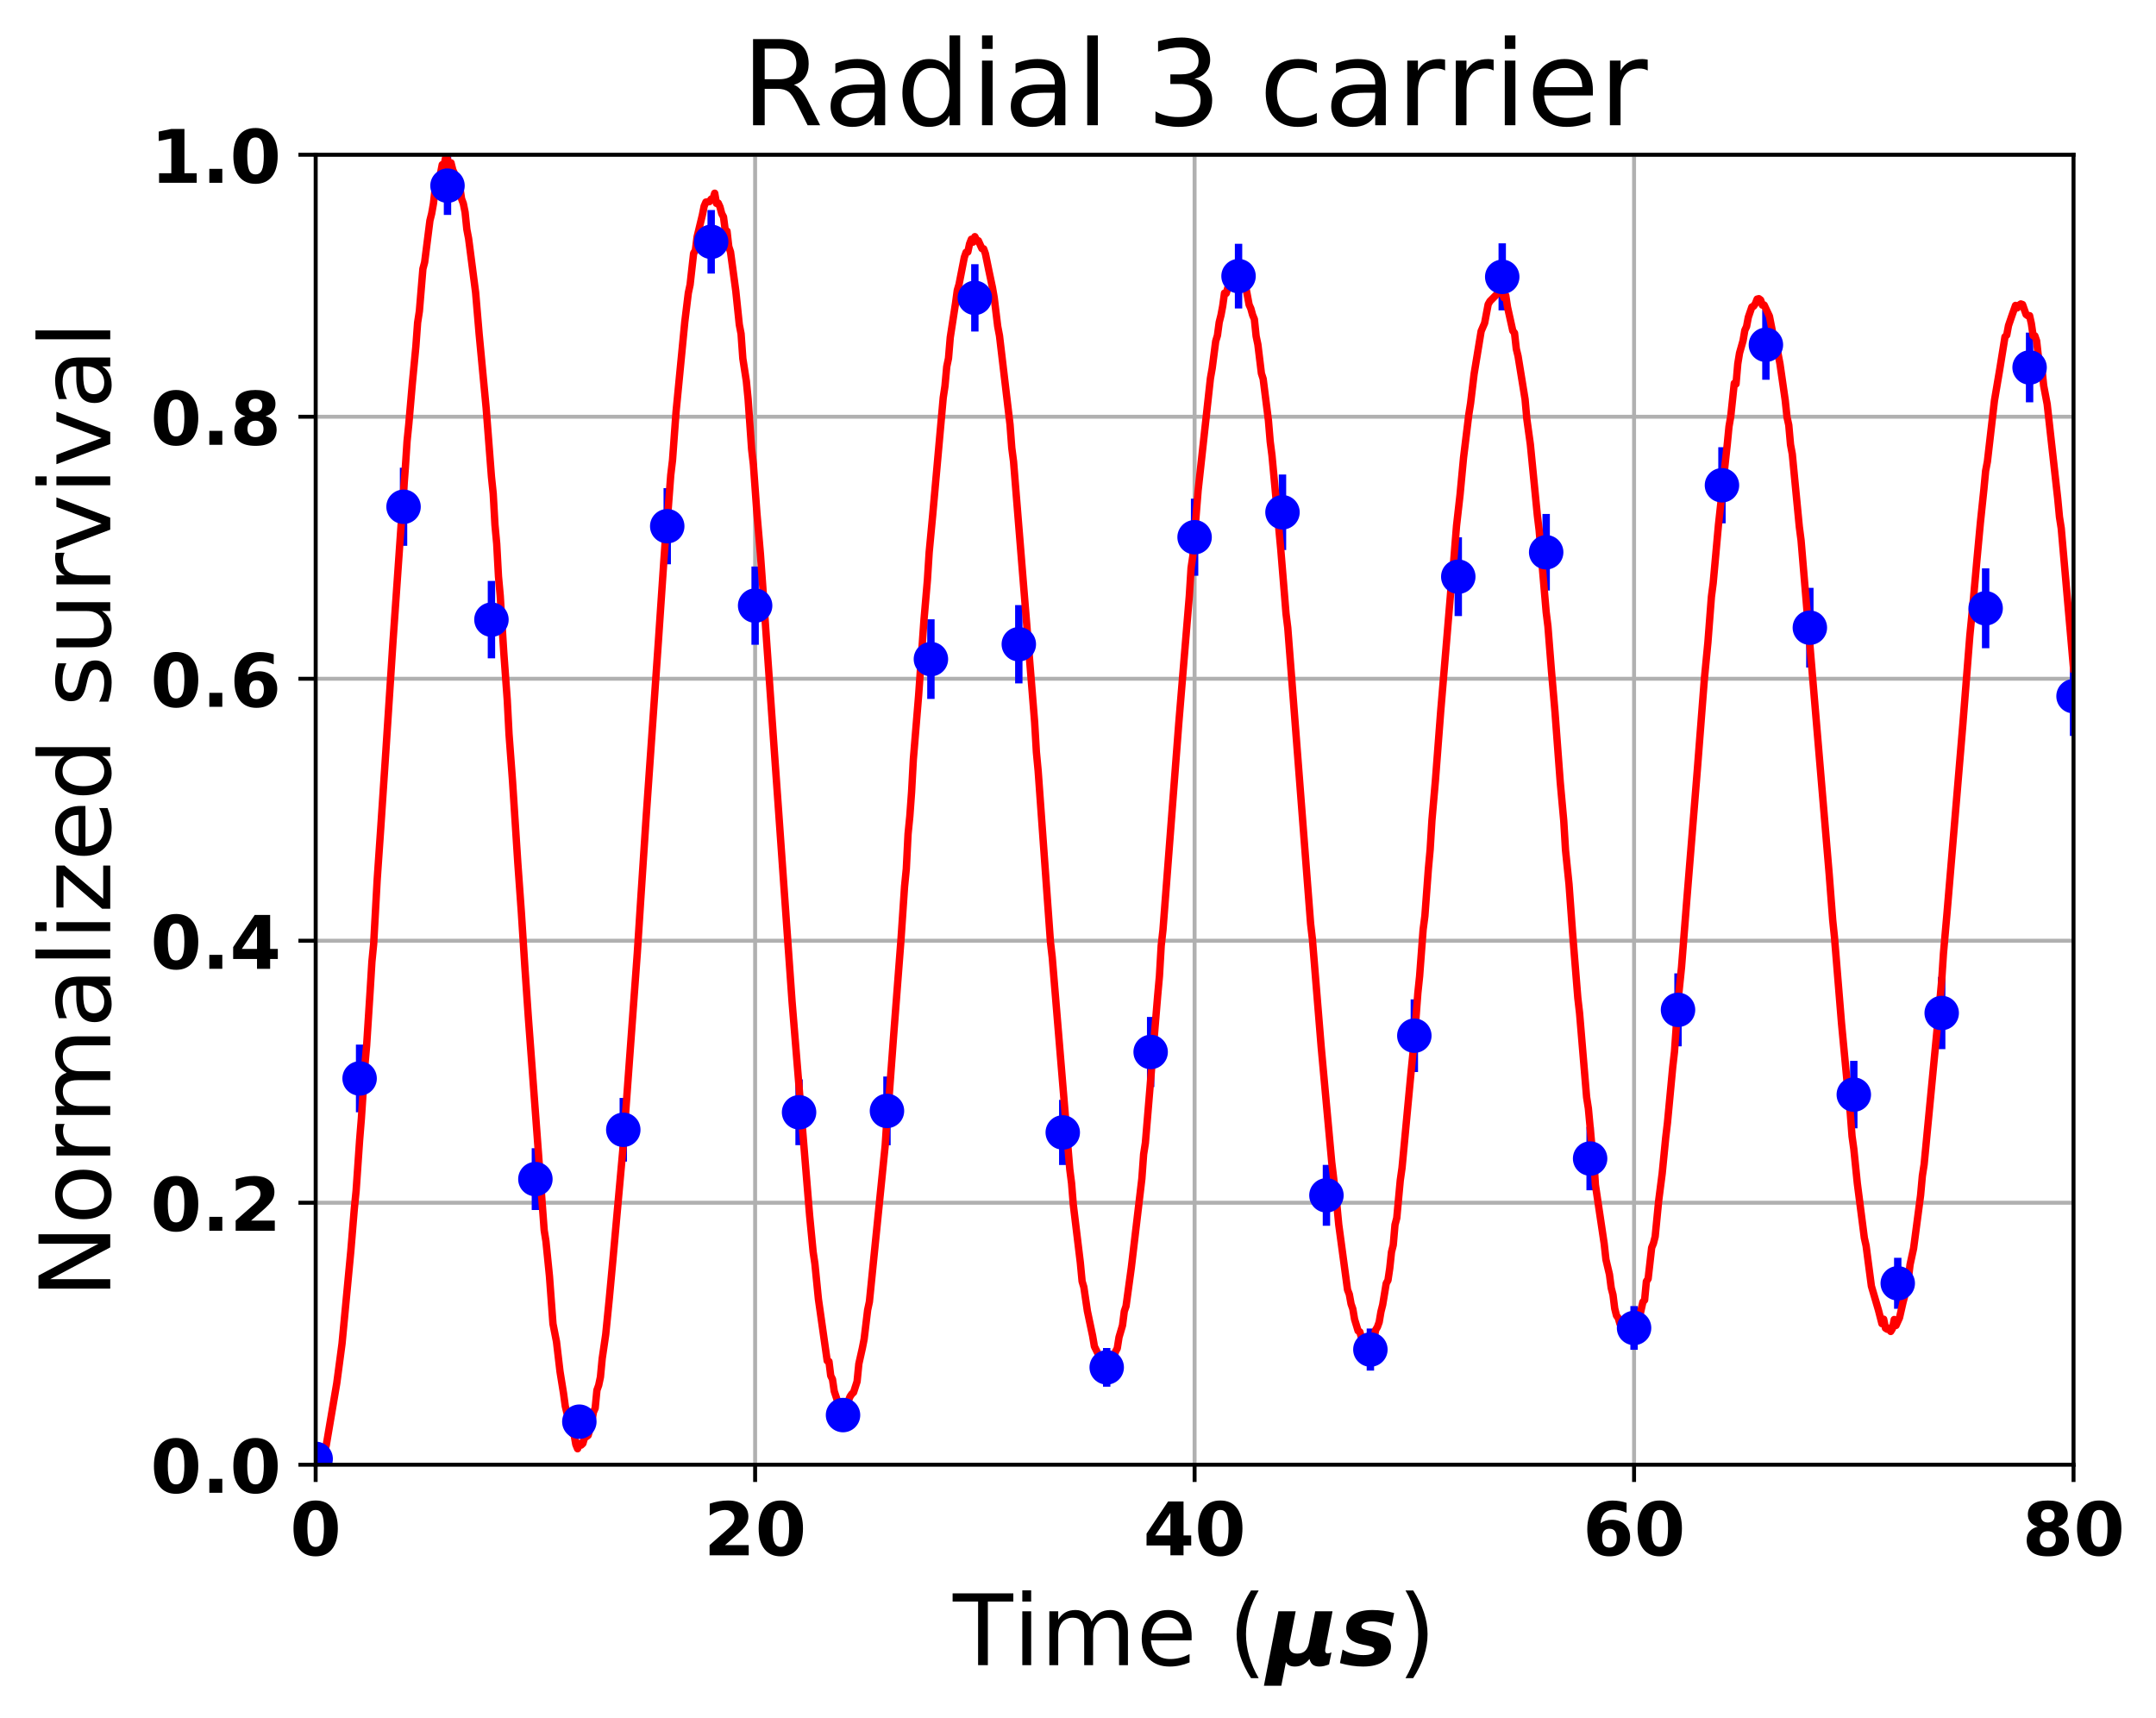 <?xml version="1.0" encoding="utf-8" standalone="no"?>
<!DOCTYPE svg PUBLIC "-//W3C//DTD SVG 1.1//EN"
  "http://www.w3.org/Graphics/SVG/1.1/DTD/svg11.dtd">
<!-- Created with matplotlib (http://matplotlib.org/) -->
<svg height="349pt" version="1.1" viewBox="0 0 438 349" width="438pt" xmlns="http://www.w3.org/2000/svg" xmlns:xlink="http://www.w3.org/1999/xlink">
 <defs>
  <style type="text/css">
*{stroke-linecap:butt;stroke-linejoin:round;}
  </style>
 </defs>
 <g id="figure_1">
  <g id="patch_1">
   <path d="M 0 349.665 
L 438.884 349.665 
L 438.884 0 
L 0 0 
z
" style="fill:none;"/>
  </g>
  <g id="axes_1">
   <g id="patch_2">
    <path d="M 64.127 297.548 
L 421.247 297.548 
L 421.247 31.436 
L 64.127 31.436 
z
" style="fill:none;"/>
   </g>
   <g id="matplotlib.axis_1">
    <g id="xtick_1">
     <g id="line2d_1">
      <path clip-path="url(#p1bc545d858)" d="M 64.127 297.548 
L 64.127 31.436 
" style="fill:none;stroke:#b0b0b0;stroke-linecap:square;stroke-width:0.8;"/>
     </g>
     <g id="line2d_2">
      <defs>
       <path d="M 0 0 
L 0 3.5 
" id="m53a77a42fe" style="stroke:#000000;stroke-width:0.8;"/>
      </defs>
      <g>
       <use style="stroke:#000000;stroke-width:0.8;" x="64.127" xlink:href="#m53a77a42fe" y="297.548"/>
      </g>
     </g>
     <g id="text_1">
      <!-- 0 -->
      <defs>
       <path d="M 46 36.531 
Q 46 50.203 43.438 55.781 
Q 40.875 61.375 34.812 61.375 
Q 28.766 61.375 26.172 55.781 
Q 23.578 50.203 23.578 36.531 
Q 23.578 22.703 26.172 17.031 
Q 28.766 11.375 34.812 11.375 
Q 40.828 11.375 43.406 17.031 
Q 46 22.703 46 36.531 
M 64.797 36.375 
Q 64.797 18.266 56.984 8.422 
Q 49.172 -1.422 34.812 -1.422 
Q 20.406 -1.422 12.594 8.422 
Q 4.781 18.266 4.781 36.375 
Q 4.781 54.547 12.594 64.375 
Q 20.406 74.219 34.812 74.219 
Q 49.172 74.219 56.984 64.375 
Q 64.797 54.547 64.797 36.375 
" id="DejaVuSans-Bold-30"/>
      </defs>
      <g transform="translate(58.909 315.946)scale(0.15 -0.15)">
       <use xlink:href="#DejaVuSans-Bold-30"/>
      </g>
     </g>
    </g>
    <g id="xtick_2">
     <g id="line2d_3">
      <path clip-path="url(#p1bc545d858)" d="M 153.407 297.548 
L 153.407 31.436 
" style="fill:none;stroke:#b0b0b0;stroke-linecap:square;stroke-width:0.8;"/>
     </g>
     <g id="line2d_4">
      <g>
       <use style="stroke:#000000;stroke-width:0.8;" x="153.407" xlink:href="#m53a77a42fe" y="297.548"/>
      </g>
     </g>
     <g id="text_2">
      <!-- 20 -->
      <defs>
       <path d="M 28.812 13.812 
L 60.891 13.812 
L 60.891 0 
L 7.906 0 
L 7.906 13.812 
L 34.516 37.312 
Q 38.094 40.531 39.797 43.609 
Q 41.5 46.688 41.5 50 
Q 41.5 55.125 38.062 58.25 
Q 34.625 61.375 28.906 61.375 
Q 24.516 61.375 19.281 59.5 
Q 14.062 57.625 8.109 53.906 
L 8.109 69.922 
Q 14.453 72.016 20.656 73.109 
Q 26.859 74.219 32.812 74.219 
Q 45.906 74.219 53.156 68.453 
Q 60.406 62.703 60.406 52.391 
Q 60.406 46.438 57.328 41.281 
Q 54.25 36.141 44.391 27.484 
z
" id="DejaVuSans-Bold-32"/>
      </defs>
      <g transform="translate(142.971 315.946)scale(0.15 -0.15)">
       <use xlink:href="#DejaVuSans-Bold-32"/>
       <use x="69.58" xlink:href="#DejaVuSans-Bold-30"/>
      </g>
     </g>
    </g>
    <g id="xtick_3">
     <g id="line2d_5">
      <path clip-path="url(#p1bc545d858)" d="M 242.687 297.548 
L 242.687 31.436 
" style="fill:none;stroke:#b0b0b0;stroke-linecap:square;stroke-width:0.8;"/>
     </g>
     <g id="line2d_6">
      <g>
       <use style="stroke:#000000;stroke-width:0.8;" x="242.687" xlink:href="#m53a77a42fe" y="297.548"/>
      </g>
     </g>
     <g id="text_3">
      <!-- 40 -->
      <defs>
       <path d="M 36.812 57.422 
L 16.219 26.906 
L 36.812 26.906 
z
M 33.688 72.906 
L 54.594 72.906 
L 54.594 26.906 
L 64.984 26.906 
L 64.984 13.281 
L 54.594 13.281 
L 54.594 0 
L 36.812 0 
L 36.812 13.281 
L 4.5 13.281 
L 4.5 29.391 
z
" id="DejaVuSans-Bold-34"/>
      </defs>
      <g transform="translate(232.251 315.946)scale(0.15 -0.15)">
       <use xlink:href="#DejaVuSans-Bold-34"/>
       <use x="69.58" xlink:href="#DejaVuSans-Bold-30"/>
      </g>
     </g>
    </g>
    <g id="xtick_4">
     <g id="line2d_7">
      <path clip-path="url(#p1bc545d858)" d="M 331.967 297.548 
L 331.967 31.436 
" style="fill:none;stroke:#b0b0b0;stroke-linecap:square;stroke-width:0.8;"/>
     </g>
     <g id="line2d_8">
      <g>
       <use style="stroke:#000000;stroke-width:0.8;" x="331.967" xlink:href="#m53a77a42fe" y="297.548"/>
      </g>
     </g>
     <g id="text_4">
      <!-- 60 -->
      <defs>
       <path d="M 36.188 35.984 
Q 31.25 35.984 28.781 32.781 
Q 26.312 29.594 26.312 23.188 
Q 26.312 16.797 28.781 13.594 
Q 31.25 10.406 36.188 10.406 
Q 41.156 10.406 43.625 13.594 
Q 46.094 16.797 46.094 23.188 
Q 46.094 29.594 43.625 32.781 
Q 41.156 35.984 36.188 35.984 
M 59.422 71 
L 59.422 57.516 
Q 54.781 59.719 50.672 60.766 
Q 46.578 61.812 42.672 61.812 
Q 34.281 61.812 29.594 57.141 
Q 24.906 52.484 24.125 43.312 
Q 27.344 45.703 31.094 46.891 
Q 34.859 48.094 39.312 48.094 
Q 50.484 48.094 57.344 41.547 
Q 64.203 35.016 64.203 24.422 
Q 64.203 12.703 56.531 5.641 
Q 48.875 -1.422 35.984 -1.422 
Q 21.781 -1.422 13.984 8.172 
Q 6.203 17.781 6.203 35.406 
Q 6.203 53.469 15.312 63.797 
Q 24.422 74.125 40.281 74.125 
Q 45.312 74.125 50.047 73.344 
Q 54.781 72.562 59.422 71 
" id="DejaVuSans-Bold-36"/>
      </defs>
      <g transform="translate(321.531 315.946)scale(0.15 -0.15)">
       <use xlink:href="#DejaVuSans-Bold-36"/>
       <use x="69.58" xlink:href="#DejaVuSans-Bold-30"/>
      </g>
     </g>
    </g>
    <g id="xtick_5">
     <g id="line2d_9">
      <path clip-path="url(#p1bc545d858)" d="M 421.247 297.548 
L 421.247 31.436 
" style="fill:none;stroke:#b0b0b0;stroke-linecap:square;stroke-width:0.8;"/>
     </g>
     <g id="line2d_10">
      <g>
       <use style="stroke:#000000;stroke-width:0.8;" x="421.247" xlink:href="#m53a77a42fe" y="297.548"/>
      </g>
     </g>
     <g id="text_5">
      <!-- 80 -->
      <defs>
       <path d="M 34.812 32.625 
Q 29.547 32.625 26.703 29.734 
Q 23.875 26.859 23.875 21.484 
Q 23.875 16.109 26.703 13.25 
Q 29.547 10.406 34.812 10.406 
Q 40.047 10.406 42.828 13.25 
Q 45.609 16.109 45.609 21.484 
Q 45.609 26.906 42.828 29.766 
Q 40.047 32.625 34.812 32.625 
M 21.094 38.812 
Q 14.453 40.828 11.078 44.969 
Q 7.719 49.125 7.719 55.328 
Q 7.719 64.547 14.594 69.375 
Q 21.484 74.219 34.812 74.219 
Q 48.047 74.219 54.922 69.406 
Q 61.812 64.594 61.812 55.328 
Q 61.812 49.125 58.422 44.969 
Q 55.031 40.828 48.391 38.812 
Q 55.812 36.766 59.594 32.156 
Q 63.375 27.547 63.375 20.516 
Q 63.375 9.672 56.172 4.125 
Q 48.969 -1.422 34.812 -1.422 
Q 20.609 -1.422 13.359 4.125 
Q 6.109 9.672 6.109 20.516 
Q 6.109 27.547 9.891 32.156 
Q 13.672 36.766 21.094 38.812 
M 25.484 53.422 
Q 25.484 49.078 27.906 46.734 
Q 30.328 44.391 34.812 44.391 
Q 39.203 44.391 41.594 46.734 
Q 44 49.078 44 53.422 
Q 44 57.766 41.594 60.078 
Q 39.203 62.406 34.812 62.406 
Q 30.328 62.406 27.906 60.062 
Q 25.484 57.719 25.484 53.422 
" id="DejaVuSans-Bold-38"/>
      </defs>
      <g transform="translate(410.811 315.946)scale(0.15 -0.15)">
       <use xlink:href="#DejaVuSans-Bold-38"/>
       <use x="69.58" xlink:href="#DejaVuSans-Bold-30"/>
      </g>
     </g>
    </g>
    <g id="text_6">
     <!-- Time ($\mu s$) -->
     <defs>
      <path d="M -0.297 72.906 
L 61.375 72.906 
L 61.375 64.594 
L 35.5 64.594 
L 35.5 0 
L 25.594 0 
L 25.594 64.594 
L -0.297 64.594 
z
" id="DejaVuSans-54"/>
      <path d="M 9.422 54.688 
L 18.406 54.688 
L 18.406 0 
L 9.422 0 
z
M 9.422 75.984 
L 18.406 75.984 
L 18.406 64.594 
L 9.422 64.594 
z
" id="DejaVuSans-69"/>
      <path d="M 52 44.188 
Q 55.375 50.25 60.062 53.125 
Q 64.75 56 71.094 56 
Q 79.641 56 84.281 50.016 
Q 88.922 44.047 88.922 33.016 
L 88.922 0 
L 79.891 0 
L 79.891 32.719 
Q 79.891 40.578 77.094 44.375 
Q 74.312 48.188 68.609 48.188 
Q 61.625 48.188 57.562 43.547 
Q 53.516 38.922 53.516 30.906 
L 53.516 0 
L 44.484 0 
L 44.484 32.719 
Q 44.484 40.625 41.703 44.406 
Q 38.922 48.188 33.109 48.188 
Q 26.219 48.188 22.156 43.531 
Q 18.109 38.875 18.109 30.906 
L 18.109 0 
L 9.078 0 
L 9.078 54.688 
L 18.109 54.688 
L 18.109 46.188 
Q 21.188 51.219 25.484 53.609 
Q 29.781 56 35.688 56 
Q 41.656 56 45.828 52.969 
Q 50 49.953 52 44.188 
" id="DejaVuSans-6d"/>
      <path d="M 56.203 29.594 
L 56.203 25.203 
L 14.891 25.203 
Q 15.484 15.922 20.484 11.062 
Q 25.484 6.203 34.422 6.203 
Q 39.594 6.203 44.453 7.469 
Q 49.312 8.734 54.109 11.281 
L 54.109 2.781 
Q 49.266 0.734 44.188 -0.344 
Q 39.109 -1.422 33.891 -1.422 
Q 20.797 -1.422 13.156 6.188 
Q 5.516 13.812 5.516 26.812 
Q 5.516 40.234 12.766 48.109 
Q 20.016 56 32.328 56 
Q 43.359 56 49.781 48.891 
Q 56.203 41.797 56.203 29.594 
M 47.219 32.234 
Q 47.125 39.594 43.094 43.984 
Q 39.062 48.391 32.422 48.391 
Q 24.906 48.391 20.391 44.141 
Q 15.875 39.891 15.188 32.172 
z
" id="DejaVuSans-65"/>
      <path id="DejaVuSans-20"/>
      <path d="M 31 75.875 
Q 24.469 64.656 21.281 53.656 
Q 18.109 42.672 18.109 31.391 
Q 18.109 20.125 21.312 9.062 
Q 24.516 -2 31 -13.188 
L 23.188 -13.188 
Q 15.875 -1.703 12.234 9.375 
Q 8.594 20.453 8.594 31.391 
Q 8.594 42.281 12.203 53.312 
Q 15.828 64.359 23.188 75.875 
z
" id="DejaVuSans-28"/>
      <path d="M -2.688 -20.906 
L 12.016 54.688 
L 29.594 54.688 
L 23.391 22.906 
Q 23.188 21.875 23.094 20.891 
Q 23 19.922 23 19.094 
Q 23 15.531 25.094 13.625 
Q 27.203 11.719 31.203 11.719 
Q 36.188 11.719 39.109 14.453 
Q 42.047 17.188 43.219 22.906 
L 49.422 54.688 
L 67 54.688 
L 59.906 18.109 
Q 59.719 17.094 59.609 16.234 
Q 59.516 15.375 59.516 14.703 
Q 59.516 13.281 60.172 12.594 
Q 60.844 11.922 62.203 11.922 
Q 63.031 11.922 63.984 12.188 
Q 64.938 12.453 65.922 12.984 
L 63.484 0.781 
Q 60.688 -0.344 58.297 -0.875 
Q 55.906 -1.422 53.719 -1.422 
Q 49.422 -1.422 47 0.438 
Q 44.578 2.297 43.609 6.297 
Q 40.578 2.438 36.891 0.5 
Q 33.203 -1.422 28.906 -1.422 
Q 25.297 -1.422 23.016 -0.266 
Q 20.75 0.875 19.672 3.219 
L 14.984 -20.906 
z
" id="DejaVuSans-BoldOblique-3bc"/>
      <path d="M 56 52.984 
L 53.422 39.406 
Q 48.297 41.844 43.219 43.109 
Q 38.141 44.391 33.594 44.391 
Q 28.422 44.391 25.609 43.047 
Q 22.797 41.703 22.797 39.203 
Q 22.797 37.75 24.359 36.859 
Q 25.922 35.984 30.516 35.016 
L 33.688 34.422 
Q 44.281 32.172 48.531 28.625 
Q 52.781 25.094 52.781 18.797 
Q 52.781 9.281 45.312 3.922 
Q 37.844 -1.422 24.422 -1.422 
Q 18.797 -1.422 12.938 -0.531 
Q 7.078 0.344 0.984 2.094 
L 3.609 15.828 
Q 8.344 13.031 13.734 11.609 
Q 19.141 10.203 24.812 10.203 
Q 30.328 10.203 33.109 11.516 
Q 35.891 12.844 35.891 15.375 
Q 35.891 17.141 34.328 18.109 
Q 32.766 19.094 27.875 20.125 
L 24.703 20.703 
Q 15.328 22.656 11.328 26.469 
Q 7.328 30.281 7.328 37.016 
Q 7.328 46.141 14.234 51.062 
Q 21.141 56 33.984 56 
Q 39.594 56 45.031 55.25 
Q 50.484 54.5 56 52.984 
" id="DejaVuSans-BoldOblique-73"/>
      <path d="M 8.016 75.875 
L 15.828 75.875 
Q 23.141 64.359 26.781 53.312 
Q 30.422 42.281 30.422 31.391 
Q 30.422 20.453 26.781 9.375 
Q 23.141 -1.703 15.828 -13.188 
L 8.016 -13.188 
Q 14.5 -2 17.703 9.062 
Q 20.906 20.125 20.906 31.391 
Q 20.906 42.672 17.703 53.656 
Q 14.5 64.656 8.016 75.875 
" id="DejaVuSans-29"/>
     </defs>
     <g transform="translate(193.587 338.265)scale(0.2 -0.2)">
      <use transform="translate(0 0.016)" xlink:href="#DejaVuSans-54"/>
      <use transform="translate(61.084 0.016)" xlink:href="#DejaVuSans-69"/>
      <use transform="translate(88.867 0.016)" xlink:href="#DejaVuSans-6d"/>
      <use transform="translate(186.279 0.016)" xlink:href="#DejaVuSans-65"/>
      <use transform="translate(247.803 0.016)" xlink:href="#DejaVuSans-20"/>
      <use transform="translate(279.59 0.016)" xlink:href="#DejaVuSans-28"/>
      <use transform="translate(318.604 0.016)" xlink:href="#DejaVuSans-BoldOblique-3bc"/>
      <use transform="translate(392.188 0.016)" xlink:href="#DejaVuSans-BoldOblique-73"/>
      <use transform="translate(451.709 0.016)" xlink:href="#DejaVuSans-29"/>
     </g>
    </g>
   </g>
   <g id="matplotlib.axis_2">
    <g id="ytick_1">
     <g id="line2d_11">
      <path clip-path="url(#p1bc545d858)" d="M 64.127 297.548 
L 421.247 297.548 
" style="fill:none;stroke:#b0b0b0;stroke-linecap:square;stroke-width:0.8;"/>
     </g>
     <g id="line2d_12">
      <defs>
       <path d="M 0 0 
L -3.5 0 
" id="mc136b25c6c" style="stroke:#000000;stroke-width:0.8;"/>
      </defs>
      <g>
       <use style="stroke:#000000;stroke-width:0.8;" x="64.127" xlink:href="#mc136b25c6c" y="297.548"/>
      </g>
     </g>
     <g id="text_7">
      <!-- 0.0 -->
      <defs>
       <path d="M 10.203 18.891 
L 27.781 18.891 
L 27.781 0 
L 10.203 0 
z
" id="DejaVuSans-Bold-2e"/>
      </defs>
      <g transform="translate(30.556 303.247)scale(0.15 -0.15)">
       <use xlink:href="#DejaVuSans-Bold-30"/>
       <use x="69.58" xlink:href="#DejaVuSans-Bold-2e"/>
       <use x="107.568" xlink:href="#DejaVuSans-Bold-30"/>
      </g>
     </g>
    </g>
    <g id="ytick_2">
     <g id="line2d_13">
      <path clip-path="url(#p1bc545d858)" d="M 64.127 244.326 
L 421.247 244.326 
" style="fill:none;stroke:#b0b0b0;stroke-linecap:square;stroke-width:0.8;"/>
     </g>
     <g id="line2d_14">
      <g>
       <use style="stroke:#000000;stroke-width:0.8;" x="64.127" xlink:href="#mc136b25c6c" y="244.326"/>
      </g>
     </g>
     <g id="text_8">
      <!-- 0.2 -->
      <g transform="translate(30.556 250.025)scale(0.15 -0.15)">
       <use xlink:href="#DejaVuSans-Bold-30"/>
       <use x="69.58" xlink:href="#DejaVuSans-Bold-2e"/>
       <use x="107.568" xlink:href="#DejaVuSans-Bold-32"/>
      </g>
     </g>
    </g>
    <g id="ytick_3">
     <g id="line2d_15">
      <path clip-path="url(#p1bc545d858)" d="M 64.127 191.103 
L 421.247 191.103 
" style="fill:none;stroke:#b0b0b0;stroke-linecap:square;stroke-width:0.8;"/>
     </g>
     <g id="line2d_16">
      <g>
       <use style="stroke:#000000;stroke-width:0.8;" x="64.127" xlink:href="#mc136b25c6c" y="191.103"/>
      </g>
     </g>
     <g id="text_9">
      <!-- 0.4 -->
      <g transform="translate(30.556 196.802)scale(0.15 -0.15)">
       <use xlink:href="#DejaVuSans-Bold-30"/>
       <use x="69.58" xlink:href="#DejaVuSans-Bold-2e"/>
       <use x="107.568" xlink:href="#DejaVuSans-Bold-34"/>
      </g>
     </g>
    </g>
    <g id="ytick_4">
     <g id="line2d_17">
      <path clip-path="url(#p1bc545d858)" d="M 64.127 137.881 
L 421.247 137.881 
" style="fill:none;stroke:#b0b0b0;stroke-linecap:square;stroke-width:0.8;"/>
     </g>
     <g id="line2d_18">
      <g>
       <use style="stroke:#000000;stroke-width:0.8;" x="64.127" xlink:href="#mc136b25c6c" y="137.881"/>
      </g>
     </g>
     <g id="text_10">
      <!-- 0.6 -->
      <g transform="translate(30.556 143.58)scale(0.15 -0.15)">
       <use xlink:href="#DejaVuSans-Bold-30"/>
       <use x="69.58" xlink:href="#DejaVuSans-Bold-2e"/>
       <use x="107.568" xlink:href="#DejaVuSans-Bold-36"/>
      </g>
     </g>
    </g>
    <g id="ytick_5">
     <g id="line2d_19">
      <path clip-path="url(#p1bc545d858)" d="M 64.127 84.659 
L 421.247 84.659 
" style="fill:none;stroke:#b0b0b0;stroke-linecap:square;stroke-width:0.8;"/>
     </g>
     <g id="line2d_20">
      <g>
       <use style="stroke:#000000;stroke-width:0.8;" x="64.127" xlink:href="#mc136b25c6c" y="84.659"/>
      </g>
     </g>
     <g id="text_11">
      <!-- 0.8 -->
      <g transform="translate(30.556 90.357)scale(0.15 -0.15)">
       <use xlink:href="#DejaVuSans-Bold-30"/>
       <use x="69.58" xlink:href="#DejaVuSans-Bold-2e"/>
       <use x="107.568" xlink:href="#DejaVuSans-Bold-38"/>
      </g>
     </g>
    </g>
    <g id="ytick_6">
     <g id="line2d_21">
      <path clip-path="url(#p1bc545d858)" d="M 64.127 31.436 
L 421.247 31.436 
" style="fill:none;stroke:#b0b0b0;stroke-linecap:square;stroke-width:0.8;"/>
     </g>
     <g id="line2d_22">
      <g>
       <use style="stroke:#000000;stroke-width:0.8;" x="64.127" xlink:href="#mc136b25c6c" y="31.436"/>
      </g>
     </g>
     <g id="text_12">
      <!-- 1.0 -->
      <defs>
       <path d="M 11.719 12.984 
L 28.328 12.984 
L 28.328 60.109 
L 11.281 56.594 
L 11.281 69.391 
L 28.219 72.906 
L 46.094 72.906 
L 46.094 12.984 
L 62.703 12.984 
L 62.703 0 
L 11.719 0 
z
" id="DejaVuSans-Bold-31"/>
      </defs>
      <g transform="translate(30.556 37.135)scale(0.15 -0.15)">
       <use xlink:href="#DejaVuSans-Bold-31"/>
       <use x="69.58" xlink:href="#DejaVuSans-Bold-2e"/>
       <use x="107.568" xlink:href="#DejaVuSans-Bold-30"/>
      </g>
     </g>
    </g>
    <g id="text_13">
     <!-- Normalized survival -->
     <defs>
      <path d="M 9.812 72.906 
L 23.094 72.906 
L 55.422 11.922 
L 55.422 72.906 
L 64.984 72.906 
L 64.984 0 
L 51.703 0 
L 19.391 60.984 
L 19.391 0 
L 9.812 0 
z
" id="DejaVuSans-4e"/>
      <path d="M 30.609 48.391 
Q 23.391 48.391 19.188 42.75 
Q 14.984 37.109 14.984 27.297 
Q 14.984 17.484 19.156 11.844 
Q 23.344 6.203 30.609 6.203 
Q 37.797 6.203 41.984 11.859 
Q 46.188 17.531 46.188 27.297 
Q 46.188 37.016 41.984 42.703 
Q 37.797 48.391 30.609 48.391 
M 30.609 56 
Q 42.328 56 49.016 48.375 
Q 55.719 40.766 55.719 27.297 
Q 55.719 13.875 49.016 6.219 
Q 42.328 -1.422 30.609 -1.422 
Q 18.844 -1.422 12.172 6.219 
Q 5.516 13.875 5.516 27.297 
Q 5.516 40.766 12.172 48.375 
Q 18.844 56 30.609 56 
" id="DejaVuSans-6f"/>
      <path d="M 41.109 46.297 
Q 39.594 47.172 37.812 47.578 
Q 36.031 48 33.891 48 
Q 26.266 48 22.188 43.047 
Q 18.109 38.094 18.109 28.812 
L 18.109 0 
L 9.078 0 
L 9.078 54.688 
L 18.109 54.688 
L 18.109 46.188 
Q 20.953 51.172 25.484 53.578 
Q 30.031 56 36.531 56 
Q 37.453 56 38.578 55.875 
Q 39.703 55.766 41.062 55.516 
z
" id="DejaVuSans-72"/>
      <path d="M 34.281 27.484 
Q 23.391 27.484 19.188 25 
Q 14.984 22.516 14.984 16.5 
Q 14.984 11.719 18.141 8.906 
Q 21.297 6.109 26.703 6.109 
Q 34.188 6.109 38.703 11.406 
Q 43.219 16.703 43.219 25.484 
L 43.219 27.484 
z
M 52.203 31.203 
L 52.203 0 
L 43.219 0 
L 43.219 8.297 
Q 40.141 3.328 35.547 0.953 
Q 30.953 -1.422 24.312 -1.422 
Q 15.922 -1.422 10.953 3.297 
Q 6 8.016 6 15.922 
Q 6 25.141 12.172 29.828 
Q 18.359 34.516 30.609 34.516 
L 43.219 34.516 
L 43.219 35.406 
Q 43.219 41.609 39.141 45 
Q 35.062 48.391 27.688 48.391 
Q 23 48.391 18.547 47.266 
Q 14.109 46.141 10.016 43.891 
L 10.016 52.203 
Q 14.938 54.109 19.578 55.047 
Q 24.219 56 28.609 56 
Q 40.484 56 46.344 49.844 
Q 52.203 43.703 52.203 31.203 
" id="DejaVuSans-61"/>
      <path d="M 9.422 75.984 
L 18.406 75.984 
L 18.406 0 
L 9.422 0 
z
" id="DejaVuSans-6c"/>
      <path d="M 5.516 54.688 
L 48.188 54.688 
L 48.188 46.484 
L 14.406 7.172 
L 48.188 7.172 
L 48.188 0 
L 4.297 0 
L 4.297 8.203 
L 38.094 47.516 
L 5.516 47.516 
z
" id="DejaVuSans-7a"/>
      <path d="M 45.406 46.391 
L 45.406 75.984 
L 54.391 75.984 
L 54.391 0 
L 45.406 0 
L 45.406 8.203 
Q 42.578 3.328 38.25 0.953 
Q 33.938 -1.422 27.875 -1.422 
Q 17.969 -1.422 11.734 6.484 
Q 5.516 14.406 5.516 27.297 
Q 5.516 40.188 11.734 48.094 
Q 17.969 56 27.875 56 
Q 33.938 56 38.25 53.625 
Q 42.578 51.266 45.406 46.391 
M 14.797 27.297 
Q 14.797 17.391 18.875 11.75 
Q 22.953 6.109 30.078 6.109 
Q 37.203 6.109 41.297 11.75 
Q 45.406 17.391 45.406 27.297 
Q 45.406 37.203 41.297 42.844 
Q 37.203 48.484 30.078 48.484 
Q 22.953 48.484 18.875 42.844 
Q 14.797 37.203 14.797 27.297 
" id="DejaVuSans-64"/>
      <path d="M 44.281 53.078 
L 44.281 44.578 
Q 40.484 46.531 36.375 47.5 
Q 32.281 48.484 27.875 48.484 
Q 21.188 48.484 17.844 46.438 
Q 14.5 44.391 14.5 40.281 
Q 14.5 37.156 16.891 35.375 
Q 19.281 33.594 26.516 31.984 
L 29.594 31.297 
Q 39.156 29.25 43.188 25.516 
Q 47.219 21.781 47.219 15.094 
Q 47.219 7.469 41.188 3.016 
Q 35.156 -1.422 24.609 -1.422 
Q 20.219 -1.422 15.453 -0.562 
Q 10.688 0.297 5.422 2 
L 5.422 11.281 
Q 10.406 8.688 15.234 7.391 
Q 20.062 6.109 24.812 6.109 
Q 31.156 6.109 34.562 8.281 
Q 37.984 10.453 37.984 14.406 
Q 37.984 18.062 35.516 20.016 
Q 33.062 21.969 24.703 23.781 
L 21.578 24.516 
Q 13.234 26.266 9.516 29.906 
Q 5.812 33.547 5.812 39.891 
Q 5.812 47.609 11.281 51.797 
Q 16.75 56 26.812 56 
Q 31.781 56 36.172 55.266 
Q 40.578 54.547 44.281 53.078 
" id="DejaVuSans-73"/>
      <path d="M 8.5 21.578 
L 8.5 54.688 
L 17.484 54.688 
L 17.484 21.922 
Q 17.484 14.156 20.5 10.266 
Q 23.531 6.391 29.594 6.391 
Q 36.859 6.391 41.078 11.031 
Q 45.312 15.672 45.312 23.688 
L 45.312 54.688 
L 54.297 54.688 
L 54.297 0 
L 45.312 0 
L 45.312 8.406 
Q 42.047 3.422 37.719 1 
Q 33.406 -1.422 27.688 -1.422 
Q 18.266 -1.422 13.375 4.438 
Q 8.5 10.297 8.5 21.578 
M 31.109 56 
z
" id="DejaVuSans-75"/>
      <path d="M 2.984 54.688 
L 12.5 54.688 
L 29.594 8.797 
L 46.688 54.688 
L 56.203 54.688 
L 35.688 0 
L 23.484 0 
z
" id="DejaVuSans-76"/>
     </defs>
     <g transform="translate(22.397 263.734)rotate(-90)scale(0.2 -0.2)">
      <use xlink:href="#DejaVuSans-4e"/>
      <use x="74.805" xlink:href="#DejaVuSans-6f"/>
      <use x="135.986" xlink:href="#DejaVuSans-72"/>
      <use x="177.084" xlink:href="#DejaVuSans-6d"/>
      <use x="274.496" xlink:href="#DejaVuSans-61"/>
      <use x="335.775" xlink:href="#DejaVuSans-6c"/>
      <use x="363.559" xlink:href="#DejaVuSans-69"/>
      <use x="391.342" xlink:href="#DejaVuSans-7a"/>
      <use x="443.832" xlink:href="#DejaVuSans-65"/>
      <use x="505.355" xlink:href="#DejaVuSans-64"/>
      <use x="568.832" xlink:href="#DejaVuSans-20"/>
      <use x="600.619" xlink:href="#DejaVuSans-73"/>
      <use x="652.719" xlink:href="#DejaVuSans-75"/>
      <use x="716.098" xlink:href="#DejaVuSans-72"/>
      <use x="757.211" xlink:href="#DejaVuSans-76"/>
      <use x="816.391" xlink:href="#DejaVuSans-69"/>
      <use x="844.174" xlink:href="#DejaVuSans-76"/>
      <use x="903.354" xlink:href="#DejaVuSans-61"/>
      <use x="964.633" xlink:href="#DejaVuSans-6c"/>
     </g>
    </g>
   </g>
   <g id="LineCollection_1">
    <path clip-path="url(#p1bc545d858)" d="M 64.127 297.245 
L 64.127 295.474 
" style="fill:none;stroke:#0000ff;stroke-width:1.5;"/>
    <path clip-path="url(#p1bc545d858)" d="M 73.055 225.955 
L 73.055 212.202 
" style="fill:none;stroke:#0000ff;stroke-width:1.5;"/>
    <path clip-path="url(#p1bc545d858)" d="M 81.983 110.883 
L 81.983 95.011 
" style="fill:none;stroke:#0000ff;stroke-width:1.5;"/>
    <path clip-path="url(#p1bc545d858)" d="M 90.911 43.664 
L 90.911 31.779 
" style="fill:none;stroke:#0000ff;stroke-width:1.5;"/>
    <path clip-path="url(#p1bc545d858)" d="M 99.839 133.735 
L 99.839 118.017 
" style="fill:none;stroke:#0000ff;stroke-width:1.5;"/>
    <path clip-path="url(#p1bc545d858)" d="M 108.767 245.802 
L 108.767 233.249 
" style="fill:none;stroke:#0000ff;stroke-width:1.5;"/>
    <path clip-path="url(#p1bc545d858)" d="M 117.695 291.436 
L 117.695 286.175 
" style="fill:none;stroke:#0000ff;stroke-width:1.5;"/>
    <path clip-path="url(#p1bc545d858)" d="M 126.623 235.974 
L 126.623 223.038 
" style="fill:none;stroke:#0000ff;stroke-width:1.5;"/>
    <path clip-path="url(#p1bc545d858)" d="M 135.551 114.63 
L 135.551 99.159 
" style="fill:none;stroke:#0000ff;stroke-width:1.5;"/>
    <path clip-path="url(#p1bc545d858)" d="M 144.479 55.577 
L 144.479 42.669 
" style="fill:none;stroke:#0000ff;stroke-width:1.5;"/>
    <path clip-path="url(#p1bc545d858)" d="M 153.407 130.974 
L 153.407 115.083 
" style="fill:none;stroke:#0000ff;stroke-width:1.5;"/>
    <path clip-path="url(#p1bc545d858)" d="M 162.335 232.634 
L 162.335 219.274 
" style="fill:none;stroke:#0000ff;stroke-width:1.5;"/>
    <path clip-path="url(#p1bc545d858)" d="M 171.263 290.243 
L 171.263 284.681 
" style="fill:none;stroke:#0000ff;stroke-width:1.5;"/>
    <path clip-path="url(#p1bc545d858)" d="M 180.191 232.658 
L 180.191 218.69 
" style="fill:none;stroke:#0000ff;stroke-width:1.5;"/>
    <path clip-path="url(#p1bc545d858)" d="M 189.119 141.982 
L 189.119 125.811 
" style="fill:none;stroke:#0000ff;stroke-width:1.5;"/>
    <path clip-path="url(#p1bc545d858)" d="M 198.047 67.346 
L 198.047 53.669 
" style="fill:none;stroke:#0000ff;stroke-width:1.5;"/>
    <path clip-path="url(#p1bc545d858)" d="M 206.975 138.824 
L 206.975 122.923 
" style="fill:none;stroke:#0000ff;stroke-width:1.5;"/>
    <path clip-path="url(#p1bc545d858)" d="M 215.903 236.665 
L 215.903 223.429 
" style="fill:none;stroke:#0000ff;stroke-width:1.5;"/>
    <path clip-path="url(#p1bc545d858)" d="M 224.831 281.702 
L 224.831 273.839 
" style="fill:none;stroke:#0000ff;stroke-width:1.5;"/>
    <path clip-path="url(#p1bc545d858)" d="M 233.759 220.823 
L 233.759 206.586 
" style="fill:none;stroke:#0000ff;stroke-width:1.5;"/>
    <path clip-path="url(#p1bc545d858)" d="M 242.687 116.963 
L 242.687 101.302 
" style="fill:none;stroke:#0000ff;stroke-width:1.5;"/>
    <path clip-path="url(#p1bc545d858)" d="M 251.615 62.662 
L 251.615 49.519 
" style="fill:none;stroke:#0000ff;stroke-width:1.5;"/>
    <path clip-path="url(#p1bc545d858)" d="M 260.543 111.726 
L 260.543 96.4 
" style="fill:none;stroke:#0000ff;stroke-width:1.5;"/>
    <path clip-path="url(#p1bc545d858)" d="M 269.471 249.008 
L 269.471 236.64 
" style="fill:none;stroke:#0000ff;stroke-width:1.5;"/>
    <path clip-path="url(#p1bc545d858)" d="M 278.399 278.429 
L 278.399 269.877 
" style="fill:none;stroke:#0000ff;stroke-width:1.5;"/>
    <path clip-path="url(#p1bc545d858)" d="M 287.327 217.774 
L 287.327 203.008 
" style="fill:none;stroke:#0000ff;stroke-width:1.5;"/>
    <path clip-path="url(#p1bc545d858)" d="M 296.255 125.154 
L 296.255 109.155 
" style="fill:none;stroke:#0000ff;stroke-width:1.5;"/>
    <path clip-path="url(#p1bc545d858)" d="M 305.183 63.049 
L 305.183 49.429 
" style="fill:none;stroke:#0000ff;stroke-width:1.5;"/>
    <path clip-path="url(#p1bc545d858)" d="M 314.111 119.967 
L 314.111 104.406 
" style="fill:none;stroke:#0000ff;stroke-width:1.5;"/>
    <path clip-path="url(#p1bc545d858)" d="M 323.039 241.797 
L 323.039 228.905 
" style="fill:none;stroke:#0000ff;stroke-width:1.5;"/>
    <path clip-path="url(#p1bc545d858)" d="M 331.967 274.203 
L 331.967 265.323 
" style="fill:none;stroke:#0000ff;stroke-width:1.5;"/>
    <path clip-path="url(#p1bc545d858)" d="M 340.895 212.557 
L 340.895 197.734 
" style="fill:none;stroke:#0000ff;stroke-width:1.5;"/>
    <path clip-path="url(#p1bc545d858)" d="M 349.823 106.311 
L 349.823 90.853 
" style="fill:none;stroke:#0000ff;stroke-width:1.5;"/>
    <path clip-path="url(#p1bc545d858)" d="M 358.751 77.142 
L 358.751 62.944 
" style="fill:none;stroke:#0000ff;stroke-width:1.5;"/>
    <path clip-path="url(#p1bc545d858)" d="M 367.679 135.607 
L 367.679 119.413 
" style="fill:none;stroke:#0000ff;stroke-width:1.5;"/>
    <path clip-path="url(#p1bc545d858)" d="M 376.607 229.21 
L 376.607 215.513 
" style="fill:none;stroke:#0000ff;stroke-width:1.5;"/>
    <path clip-path="url(#p1bc545d858)" d="M 385.535 265.872 
L 385.535 255.512 
" style="fill:none;stroke:#0000ff;stroke-width:1.5;"/>
    <path clip-path="url(#p1bc545d858)" d="M 394.463 213.123 
L 394.463 198.448 
" style="fill:none;stroke:#0000ff;stroke-width:1.5;"/>
    <path clip-path="url(#p1bc545d858)" d="M 403.391 131.681 
L 403.391 115.462 
" style="fill:none;stroke:#0000ff;stroke-width:1.5;"/>
    <path clip-path="url(#p1bc545d858)" d="M 412.319 81.728 
L 412.319 67.572 
" style="fill:none;stroke:#0000ff;stroke-width:1.5;"/>
    <path clip-path="url(#p1bc545d858)" d="M 421.247 149.501 
L 421.247 133.355 
" style="fill:none;stroke:#0000ff;stroke-width:1.5;"/>
   </g>
   <g id="line2d_23">
    <path clip-path="url(#p1bc545d858)" d="M 64.127 297.031 
L 64.842 297.029 
L 65.199 295.903 
L 65.556 295.182 
L 65.913 294.795 
L 66.27 293.634 
L 68.413 280.999 
L 69.127 275.643 
L 69.484 272.95 
L 71.27 254.127 
L 71.984 245.504 
L 72.341 241.972 
L 73.055 231.636 
L 73.412 227.228 
L 74.127 216.441 
L 74.484 212.367 
L 75.198 201.224 
L 75.555 195.357 
L 75.912 191.714 
L 76.627 178.701 
L 77.341 168.322 
L 78.412 152.22 
L 79.841 130.267 
L 81.626 104.677 
L 82.34 95.104 
L 82.698 89.625 
L 83.055 86.096 
L 83.769 77.87 
L 84.483 70.416 
L 84.84 65.545 
L 85.197 63.221 
L 85.912 54.617 
L 86.269 53.272 
L 87.34 44.805 
L 87.697 43.377 
L 88.054 41.354 
L 88.412 38.234 
L 88.769 38.441 
L 89.126 36.387 
L 89.483 35.259 
L 89.84 33.449 
L 90.197 33.572 
L 90.554 31.954 
L 90.911 32.345 
L 91.268 33.918 
L 91.626 33.081 
L 91.983 34.51 
L 93.054 36.867 
L 93.411 38.04 
L 93.768 40.385 
L 94.125 41.34 
L 94.483 43.11 
L 94.84 46.586 
L 95.197 48.446 
L 96.625 59.44 
L 97.34 67.867 
L 98.768 82.945 
L 99.839 96.846 
L 100.196 100.266 
L 100.554 106.644 
L 100.911 110.48 
L 101.268 117.108 
L 101.625 121.029 
L 102.339 132.458 
L 103.053 142.231 
L 103.411 149.142 
L 104.125 158.728 
L 105.196 175.319 
L 105.91 185.278 
L 106.625 196.419 
L 107.339 206.742 
L 110.553 249.931 
L 110.91 252.144 
L 111.624 259.247 
L 112.339 268.924 
L 113.053 272.558 
L 113.767 278.622 
L 114.481 283.047 
L 114.838 285.657 
L 115.91 290.023 
L 116.267 291.204 
L 116.624 291.425 
L 116.981 293.426 
L 117.338 294.301 
L 117.695 293.229 
L 118.052 293.565 
L 118.41 293.229 
L 118.767 292.014 
L 119.124 291.856 
L 119.481 291.572 
L 120.195 289.112 
L 120.552 286.867 
L 120.909 286.077 
L 121.267 282.398 
L 121.624 281.409 
L 121.981 279.735 
L 122.338 275.983 
L 123.052 271.095 
L 123.766 263.944 
L 124.481 256.266 
L 126.623 232.564 
L 129.48 193.451 
L 130.195 182.319 
L 131.266 166.037 
L 133.766 130.103 
L 134.837 114.295 
L 135.194 109.262 
L 135.551 105.944 
L 136.266 96.495 
L 136.623 93.505 
L 137.337 83.728 
L 139.123 65.333 
L 139.837 59.507 
L 140.194 57.842 
L 140.908 51.464 
L 141.265 50.868 
L 141.622 48.094 
L 142.694 43.655 
L 143.051 41.872 
L 143.408 41.051 
L 144.122 40.959 
L 144.479 40.45 
L 144.836 40.428 
L 145.194 39.25 
L 145.551 41.31 
L 145.908 41.251 
L 146.265 42.035 
L 146.622 43.402 
L 146.979 44.059 
L 147.336 46.768 
L 147.693 46.941 
L 148.051 50.089 
L 148.408 51.178 
L 149.122 56.439 
L 149.479 59.107 
L 150.193 65.959 
L 150.55 67.804 
L 150.908 72.826 
L 151.622 77.422 
L 151.979 81.055 
L 152.693 91.249 
L 153.05 94.319 
L 153.764 104.186 
L 154.479 112.518 
L 155.193 122.45 
L 157.336 152.989 
L 158.05 163.012 
L 160.907 203.436 
L 164.478 246.941 
L 165.192 254.324 
L 165.549 256.718 
L 166.264 263.905 
L 168.049 276.435 
L 168.406 276.579 
L 168.764 279.467 
L 169.121 280.181 
L 169.478 282.607 
L 170.192 284.764 
L 170.549 285.756 
L 171.263 285.378 
L 171.62 285.925 
L 172.335 284.567 
L 172.692 283.707 
L 173.049 283.173 
L 173.406 282.844 
L 174.12 280.644 
L 174.477 277.049 
L 175.192 273.855 
L 175.549 272.033 
L 176.263 266.115 
L 176.62 264.455 
L 179.834 232.644 
L 180.191 227.2 
L 180.548 223.812 
L 181.62 209.372 
L 183.048 190.754 
L 183.763 180.115 
L 184.12 176.508 
L 184.477 169.413 
L 184.834 165.808 
L 185.191 160.897 
L 185.548 154.273 
L 186.62 141.295 
L 187.691 126.161 
L 188.405 117.861 
L 188.762 112.222 
L 189.476 104.656 
L 191.619 80.794 
L 191.976 78.406 
L 192.333 74.488 
L 192.691 72.785 
L 193.048 68.544 
L 194.119 61.607 
L 194.476 58.97 
L 194.833 57.759 
L 195.905 52.262 
L 196.262 51.254 
L 196.619 51.178 
L 196.976 49.517 
L 197.333 48.604 
L 197.69 49.183 
L 198.047 48.076 
L 198.404 48.786 
L 198.762 48.907 
L 199.476 50.485 
L 199.833 50.548 
L 200.19 51.54 
L 200.904 55.021 
L 201.619 58.41 
L 201.976 60.459 
L 202.69 66.309 
L 203.047 68.186 
L 205.19 86.246 
L 205.547 90.995 
L 205.904 93.743 
L 210.189 146.678 
L 210.547 152.788 
L 210.904 156.573 
L 213.404 191.355 
L 213.761 194.44 
L 217.332 237.553 
L 217.689 240.324 
L 218.046 244.738 
L 219.475 256.518 
L 219.832 260.29 
L 220.189 261.479 
L 220.903 266.319 
L 221.974 271.401 
L 222.332 273.519 
L 223.046 274.947 
L 223.403 276.348 
L 223.76 277.249 
L 224.117 276.781 
L 224.474 277.654 
L 224.831 278.086 
L 225.188 277.153 
L 225.546 278.21 
L 225.903 276.348 
L 226.26 275.898 
L 226.617 274.567 
L 226.974 273.907 
L 227.331 271.653 
L 228.045 269.231 
L 228.403 266.38 
L 228.76 265.34 
L 229.831 257.516 
L 231.974 239.428 
L 232.331 234.478 
L 232.688 232.184 
L 235.188 202.228 
L 235.545 198.291 
L 235.902 192.11 
L 236.259 188.933 
L 239.473 146.929 
L 241.616 121.048 
L 241.973 115.38 
L 242.33 112.963 
L 243.402 99.639 
L 245.901 76.855 
L 246.259 74.826 
L 246.973 69.32 
L 247.33 68.133 
L 247.687 65.467 
L 248.044 64.047 
L 248.401 62.147 
L 248.758 59.541 
L 249.116 59.585 
L 249.473 58.328 
L 249.83 57.854 
L 250.187 56.781 
L 250.544 57.126 
L 251.258 56.051 
L 251.615 55.768 
L 253.044 58.078 
L 253.758 61.89 
L 254.115 62.686 
L 254.472 63.981 
L 254.829 64.848 
L 255.187 68.293 
L 255.544 69.995 
L 256.258 75.847 
L 256.615 76.96 
L 257.686 85.413 
L 258.044 89.694 
L 258.401 92.468 
L 260.186 111.499 
L 261.258 124.633 
L 261.615 127.535 
L 263.4 150.605 
L 266.257 187.668 
L 266.614 190.731 
L 268.4 212.63 
L 270.543 236.073 
L 271.614 245.021 
L 271.971 248.774 
L 273.757 262.009 
L 274.114 262.914 
L 274.471 264.869 
L 274.828 265.895 
L 275.185 267.999 
L 275.9 270.343 
L 276.257 270.563 
L 276.614 271.834 
L 276.971 272.286 
L 277.328 271.906 
L 277.685 273.468 
L 278.042 272.033 
L 278.399 273.153 
L 278.756 271.972 
L 279.114 272.045 
L 279.471 270.163 
L 279.828 269.568 
L 280.185 268.58 
L 280.542 266.473 
L 280.899 265.053 
L 281.613 260.718 
L 281.971 260.079 
L 282.328 257.678 
L 282.685 254.34 
L 283.042 252.931 
L 283.399 248.81 
L 283.756 247.442 
L 284.47 239.767 
L 284.828 237.25 
L 286.613 218.287 
L 287.327 211.153 
L 288.042 201.72 
L 288.399 198.319 
L 289.113 188.841 
L 289.47 186.081 
L 290.184 176.466 
L 290.541 172.578 
L 290.899 166.686 
L 291.613 158.528 
L 292.684 144.503 
L 293.756 131.735 
L 294.827 118.904 
L 295.184 115.725 
L 295.898 106.825 
L 296.612 100.531 
L 297.327 92.954 
L 298.398 84.18 
L 298.755 81.906 
L 299.469 75.97 
L 300.898 67.275 
L 301.612 65.611 
L 302.326 61.827 
L 302.684 61.2 
L 304.112 59.753 
L 304.469 59.055 
L 304.826 59.574 
L 305.183 59.485 
L 305.54 60.481 
L 305.898 60.005 
L 306.255 62.358 
L 307.326 67.193 
L 307.683 67.659 
L 308.04 70.865 
L 308.397 72.329 
L 309.826 81.118 
L 310.183 85.111 
L 310.897 90.277 
L 312.326 104.768 
L 312.683 107.705 
L 314.111 124.346 
L 314.468 127.237 
L 315.183 136.284 
L 315.897 144.572 
L 316.968 158.886 
L 317.683 166.749 
L 318.04 172.689 
L 318.754 179.645 
L 319.468 189.444 
L 320.54 202.726 
L 320.897 205.832 
L 322.325 222.871 
L 322.682 225.152 
L 323.396 232.786 
L 323.754 234.964 
L 324.111 240.67 
L 325.896 252.651 
L 326.253 255.869 
L 326.968 258.896 
L 327.325 261.646 
L 327.682 263.017 
L 328.039 265.825 
L 328.396 267.252 
L 328.753 267.738 
L 329.11 268.958 
L 329.468 268.924 
L 329.825 270.286 
L 330.539 271.653 
L 330.896 270.989 
L 331.61 270.343 
L 331.967 270.297 
L 332.682 268.232 
L 333.039 267.738 
L 333.753 264.504 
L 334.11 264.088 
L 334.467 260.317 
L 334.824 259.765 
L 335.539 253.455 
L 335.896 252.591 
L 336.253 251.203 
L 336.967 243.913 
L 337.681 238.369 
L 338.396 231.093 
L 338.753 228.082 
L 339.824 216.747 
L 340.181 213.624 
L 340.895 203.412 
L 341.61 196.455 
L 342.681 182.817 
L 344.824 156.33 
L 346.252 137.899 
L 346.966 130.516 
L 347.681 121.214 
L 348.038 118.475 
L 349.109 106.649 
L 350.895 90.314 
L 351.252 86.654 
L 351.609 84.579 
L 352.323 77.87 
L 352.68 78.002 
L 353.037 73.901 
L 353.395 71.716 
L 354.109 69.202 
L 354.466 67.102 
L 354.823 66.328 
L 355.18 64.442 
L 355.894 62.358 
L 356.252 62.199 
L 356.609 61.68 
L 356.966 60.763 
L 357.323 60.676 
L 357.68 60.943 
L 358.037 61.981 
L 358.394 61.96 
L 359.466 64.243 
L 360.18 67.849 
L 360.537 67.992 
L 361.251 72.045 
L 361.608 73.908 
L 362.68 81.355 
L 363.037 84.724 
L 363.394 86.343 
L 363.751 90.314 
L 364.108 92.234 
L 365.537 107.007 
L 365.894 109.768 
L 371.608 177.593 
L 372.322 186.915 
L 372.679 190.373 
L 374.108 207.842 
L 375.536 222.903 
L 375.893 226.168 
L 376.25 230.815 
L 376.607 233.394 
L 377.322 240.387 
L 378.75 251.489 
L 379.107 253.084 
L 380.179 261.262 
L 381.607 266.115 
L 382.321 268.891 
L 382.678 267.988 
L 383.036 269.794 
L 383.393 270.026 
L 383.75 269.805 
L 384.107 270.47 
L 384.464 269.884 
L 384.821 268.052 
L 385.178 269.254 
L 385.892 267.685 
L 386.607 264.553 
L 387.321 261.855 
L 387.678 259.852 
L 388.035 256.907 
L 388.749 253.625 
L 390.178 242.791 
L 390.535 238.858 
L 390.892 236.565 
L 394.106 203.074 
L 394.463 199.201 
L 394.82 193.687 
L 395.535 185.596 
L 398.749 147.291 
L 400.177 129.154 
L 400.892 121.874 
L 401.606 113.886 
L 402.32 106.208 
L 403.034 99.408 
L 403.391 95.631 
L 403.748 93.778 
L 405.177 81.397 
L 406.248 75.067 
L 407.32 68.417 
L 407.677 68.064 
L 408.034 66.146 
L 408.748 64.057 
L 409.462 62.043 
L 409.82 62.543 
L 410.177 62.002 
L 410.534 61.743 
L 410.891 61.869 
L 411.605 63.882 
L 411.962 64.135 
L 412.319 64.125 
L 412.676 65.724 
L 413.034 68.177 
L 413.391 68.222 
L 413.748 69.251 
L 414.105 72.467 
L 414.819 74.826 
L 415.176 78.326 
L 415.891 82.099 
L 416.605 88.522 
L 418.033 101.276 
L 418.39 105.035 
L 418.748 107.316 
L 421.247 135.828 
L 421.247 135.828 
" style="fill:none;stroke:#ff0000;stroke-linecap:square;stroke-width:1.5;"/>
   </g>
   <g id="line2d_24">
    <defs>
     <path d="M 0 3 
C 0.796 3 1.559 2.684 2.121 2.121 
C 2.684 1.559 3 0.796 3 0 
C 3 -0.796 2.684 -1.559 2.121 -2.121 
C 1.559 -2.684 0.796 -3 0 -3 
C -0.796 -3 -1.559 -2.684 -2.121 -2.121 
C -2.684 -1.559 -3 -0.796 -3 0 
C -3 0.796 -2.684 1.559 -2.121 2.121 
C -1.559 2.684 -0.796 3 0 3 
z
" id="m579fdf43e3" style="stroke:#0000ff;"/>
    </defs>
    <g clip-path="url(#p1bc545d858)">
     <use style="fill:#0000ff;stroke:#0000ff;" x="64.127" xlink:href="#m579fdf43e3" y="296.359"/>
     <use style="fill:#0000ff;stroke:#0000ff;" x="73.055" xlink:href="#m579fdf43e3" y="219.079"/>
     <use style="fill:#0000ff;stroke:#0000ff;" x="81.983" xlink:href="#m579fdf43e3" y="102.947"/>
     <use style="fill:#0000ff;stroke:#0000ff;" x="90.911" xlink:href="#m579fdf43e3" y="37.722"/>
     <use style="fill:#0000ff;stroke:#0000ff;" x="99.839" xlink:href="#m579fdf43e3" y="125.876"/>
     <use style="fill:#0000ff;stroke:#0000ff;" x="108.767" xlink:href="#m579fdf43e3" y="239.525"/>
     <use style="fill:#0000ff;stroke:#0000ff;" x="117.695" xlink:href="#m579fdf43e3" y="288.806"/>
     <use style="fill:#0000ff;stroke:#0000ff;" x="126.623" xlink:href="#m579fdf43e3" y="229.506"/>
     <use style="fill:#0000ff;stroke:#0000ff;" x="135.551" xlink:href="#m579fdf43e3" y="106.895"/>
     <use style="fill:#0000ff;stroke:#0000ff;" x="144.479" xlink:href="#m579fdf43e3" y="49.123"/>
     <use style="fill:#0000ff;stroke:#0000ff;" x="153.407" xlink:href="#m579fdf43e3" y="123.028"/>
     <use style="fill:#0000ff;stroke:#0000ff;" x="162.335" xlink:href="#m579fdf43e3" y="225.954"/>
     <use style="fill:#0000ff;stroke:#0000ff;" x="171.263" xlink:href="#m579fdf43e3" y="287.462"/>
     <use style="fill:#0000ff;stroke:#0000ff;" x="180.191" xlink:href="#m579fdf43e3" y="225.674"/>
     <use style="fill:#0000ff;stroke:#0000ff;" x="189.119" xlink:href="#m579fdf43e3" y="133.896"/>
     <use style="fill:#0000ff;stroke:#0000ff;" x="198.047" xlink:href="#m579fdf43e3" y="60.507"/>
     <use style="fill:#0000ff;stroke:#0000ff;" x="206.975" xlink:href="#m579fdf43e3" y="130.873"/>
     <use style="fill:#0000ff;stroke:#0000ff;" x="215.903" xlink:href="#m579fdf43e3" y="230.047"/>
     <use style="fill:#0000ff;stroke:#0000ff;" x="224.831" xlink:href="#m579fdf43e3" y="277.771"/>
     <use style="fill:#0000ff;stroke:#0000ff;" x="233.759" xlink:href="#m579fdf43e3" y="213.704"/>
     <use style="fill:#0000ff;stroke:#0000ff;" x="242.687" xlink:href="#m579fdf43e3" y="109.132"/>
     <use style="fill:#0000ff;stroke:#0000ff;" x="251.615" xlink:href="#m579fdf43e3" y="56.091"/>
     <use style="fill:#0000ff;stroke:#0000ff;" x="260.543" xlink:href="#m579fdf43e3" y="104.063"/>
     <use style="fill:#0000ff;stroke:#0000ff;" x="269.471" xlink:href="#m579fdf43e3" y="242.824"/>
     <use style="fill:#0000ff;stroke:#0000ff;" x="278.399" xlink:href="#m579fdf43e3" y="274.153"/>
     <use style="fill:#0000ff;stroke:#0000ff;" x="287.327" xlink:href="#m579fdf43e3" y="210.391"/>
     <use style="fill:#0000ff;stroke:#0000ff;" x="296.255" xlink:href="#m579fdf43e3" y="117.155"/>
     <use style="fill:#0000ff;stroke:#0000ff;" x="305.183" xlink:href="#m579fdf43e3" y="56.239"/>
     <use style="fill:#0000ff;stroke:#0000ff;" x="314.111" xlink:href="#m579fdf43e3" y="112.187"/>
     <use style="fill:#0000ff;stroke:#0000ff;" x="323.039" xlink:href="#m579fdf43e3" y="235.351"/>
     <use style="fill:#0000ff;stroke:#0000ff;" x="331.967" xlink:href="#m579fdf43e3" y="269.763"/>
     <use style="fill:#0000ff;stroke:#0000ff;" x="340.895" xlink:href="#m579fdf43e3" y="205.145"/>
     <use style="fill:#0000ff;stroke:#0000ff;" x="349.823" xlink:href="#m579fdf43e3" y="98.582"/>
     <use style="fill:#0000ff;stroke:#0000ff;" x="358.751" xlink:href="#m579fdf43e3" y="70.043"/>
     <use style="fill:#0000ff;stroke:#0000ff;" x="367.679" xlink:href="#m579fdf43e3" y="127.51"/>
     <use style="fill:#0000ff;stroke:#0000ff;" x="376.607" xlink:href="#m579fdf43e3" y="222.361"/>
     <use style="fill:#0000ff;stroke:#0000ff;" x="385.535" xlink:href="#m579fdf43e3" y="260.692"/>
     <use style="fill:#0000ff;stroke:#0000ff;" x="394.463" xlink:href="#m579fdf43e3" y="205.785"/>
     <use style="fill:#0000ff;stroke:#0000ff;" x="403.391" xlink:href="#m579fdf43e3" y="123.572"/>
     <use style="fill:#0000ff;stroke:#0000ff;" x="412.319" xlink:href="#m579fdf43e3" y="74.65"/>
     <use style="fill:#0000ff;stroke:#0000ff;" x="421.247" xlink:href="#m579fdf43e3" y="141.428"/>
    </g>
   </g>
   <g id="patch_3">
    <path d="M 64.127 297.548 
L 64.127 31.436 
" style="fill:none;stroke:#000000;stroke-linecap:square;stroke-linejoin:miter;stroke-width:0.8;"/>
   </g>
   <g id="patch_4">
    <path d="M 421.247 297.548 
L 421.247 31.436 
" style="fill:none;stroke:#000000;stroke-linecap:square;stroke-linejoin:miter;stroke-width:0.8;"/>
   </g>
   <g id="patch_5">
    <path d="M 64.127 297.548 
L 421.247 297.548 
" style="fill:none;stroke:#000000;stroke-linecap:square;stroke-linejoin:miter;stroke-width:0.8;"/>
   </g>
   <g id="patch_6">
    <path d="M 64.127 31.436 
L 421.247 31.436 
" style="fill:none;stroke:#000000;stroke-linecap:square;stroke-linejoin:miter;stroke-width:0.8;"/>
   </g>
   <g id="text_14">
    <!-- Radial 3 carrier -->
    <defs>
     <path d="M 44.391 34.188 
Q 47.562 33.109 50.562 29.594 
Q 53.562 26.078 56.594 19.922 
L 66.609 0 
L 56 0 
L 46.688 18.703 
Q 43.062 26.031 39.672 28.422 
Q 36.281 30.812 30.422 30.812 
L 19.672 30.812 
L 19.672 0 
L 9.812 0 
L 9.812 72.906 
L 32.078 72.906 
Q 44.578 72.906 50.734 67.672 
Q 56.891 62.453 56.891 51.906 
Q 56.891 45.016 53.688 40.469 
Q 50.484 35.938 44.391 34.188 
M 19.672 64.797 
L 19.672 38.922 
L 32.078 38.922 
Q 39.203 38.922 42.844 42.219 
Q 46.484 45.516 46.484 51.906 
Q 46.484 58.297 42.844 61.547 
Q 39.203 64.797 32.078 64.797 
z
" id="DejaVuSans-52"/>
     <path d="M 40.578 39.312 
Q 47.656 37.797 51.625 33 
Q 55.609 28.219 55.609 21.188 
Q 55.609 10.406 48.188 4.484 
Q 40.766 -1.422 27.094 -1.422 
Q 22.516 -1.422 17.656 -0.516 
Q 12.797 0.391 7.625 2.203 
L 7.625 11.719 
Q 11.719 9.328 16.594 8.109 
Q 21.484 6.891 26.812 6.891 
Q 36.078 6.891 40.938 10.547 
Q 45.797 14.203 45.797 21.188 
Q 45.797 27.641 41.281 31.266 
Q 36.766 34.906 28.719 34.906 
L 20.219 34.906 
L 20.219 43.016 
L 29.109 43.016 
Q 36.375 43.016 40.234 45.922 
Q 44.094 48.828 44.094 54.297 
Q 44.094 59.906 40.109 62.906 
Q 36.141 65.922 28.719 65.922 
Q 24.656 65.922 20.016 65.031 
Q 15.375 64.156 9.812 62.312 
L 9.812 71.094 
Q 15.438 72.656 20.344 73.438 
Q 25.25 74.219 29.594 74.219 
Q 40.828 74.219 47.359 69.109 
Q 53.906 64.016 53.906 55.328 
Q 53.906 49.266 50.438 45.094 
Q 46.969 40.922 40.578 39.312 
" id="DejaVuSans-33"/>
     <path d="M 48.781 52.594 
L 48.781 44.188 
Q 44.969 46.297 41.141 47.344 
Q 37.312 48.391 33.406 48.391 
Q 24.656 48.391 19.812 42.844 
Q 14.984 37.312 14.984 27.297 
Q 14.984 17.281 19.812 11.734 
Q 24.656 6.203 33.406 6.203 
Q 37.312 6.203 41.141 7.25 
Q 44.969 8.297 48.781 10.406 
L 48.781 2.094 
Q 45.016 0.344 40.984 -0.531 
Q 36.969 -1.422 32.422 -1.422 
Q 20.062 -1.422 12.781 6.344 
Q 5.516 14.109 5.516 27.297 
Q 5.516 40.672 12.859 48.328 
Q 20.219 56 33.016 56 
Q 37.156 56 41.109 55.141 
Q 45.062 54.297 48.781 52.594 
" id="DejaVuSans-63"/>
    </defs>
    <g transform="translate(150.63 25.436)scale(0.24 -0.24)">
     <use xlink:href="#DejaVuSans-52"/>
     <use x="69.451" xlink:href="#DejaVuSans-61"/>
     <use x="130.73" xlink:href="#DejaVuSans-64"/>
     <use x="194.207" xlink:href="#DejaVuSans-69"/>
     <use x="221.99" xlink:href="#DejaVuSans-61"/>
     <use x="283.27" xlink:href="#DejaVuSans-6c"/>
     <use x="311.053" xlink:href="#DejaVuSans-20"/>
     <use x="342.84" xlink:href="#DejaVuSans-33"/>
     <use x="406.463" xlink:href="#DejaVuSans-20"/>
     <use x="438.25" xlink:href="#DejaVuSans-63"/>
     <use x="493.23" xlink:href="#DejaVuSans-61"/>
     <use x="554.51" xlink:href="#DejaVuSans-72"/>
     <use x="595.607" xlink:href="#DejaVuSans-72"/>
     <use x="636.721" xlink:href="#DejaVuSans-69"/>
     <use x="664.504" xlink:href="#DejaVuSans-65"/>
     <use x="726.027" xlink:href="#DejaVuSans-72"/>
    </g>
   </g>
  </g>
 </g>
 <defs>
  <clipPath id="p1bc545d858">
   <rect height="266.112" width="357.12" x="64.127" y="31.436"/>
  </clipPath>
 </defs>
</svg>
